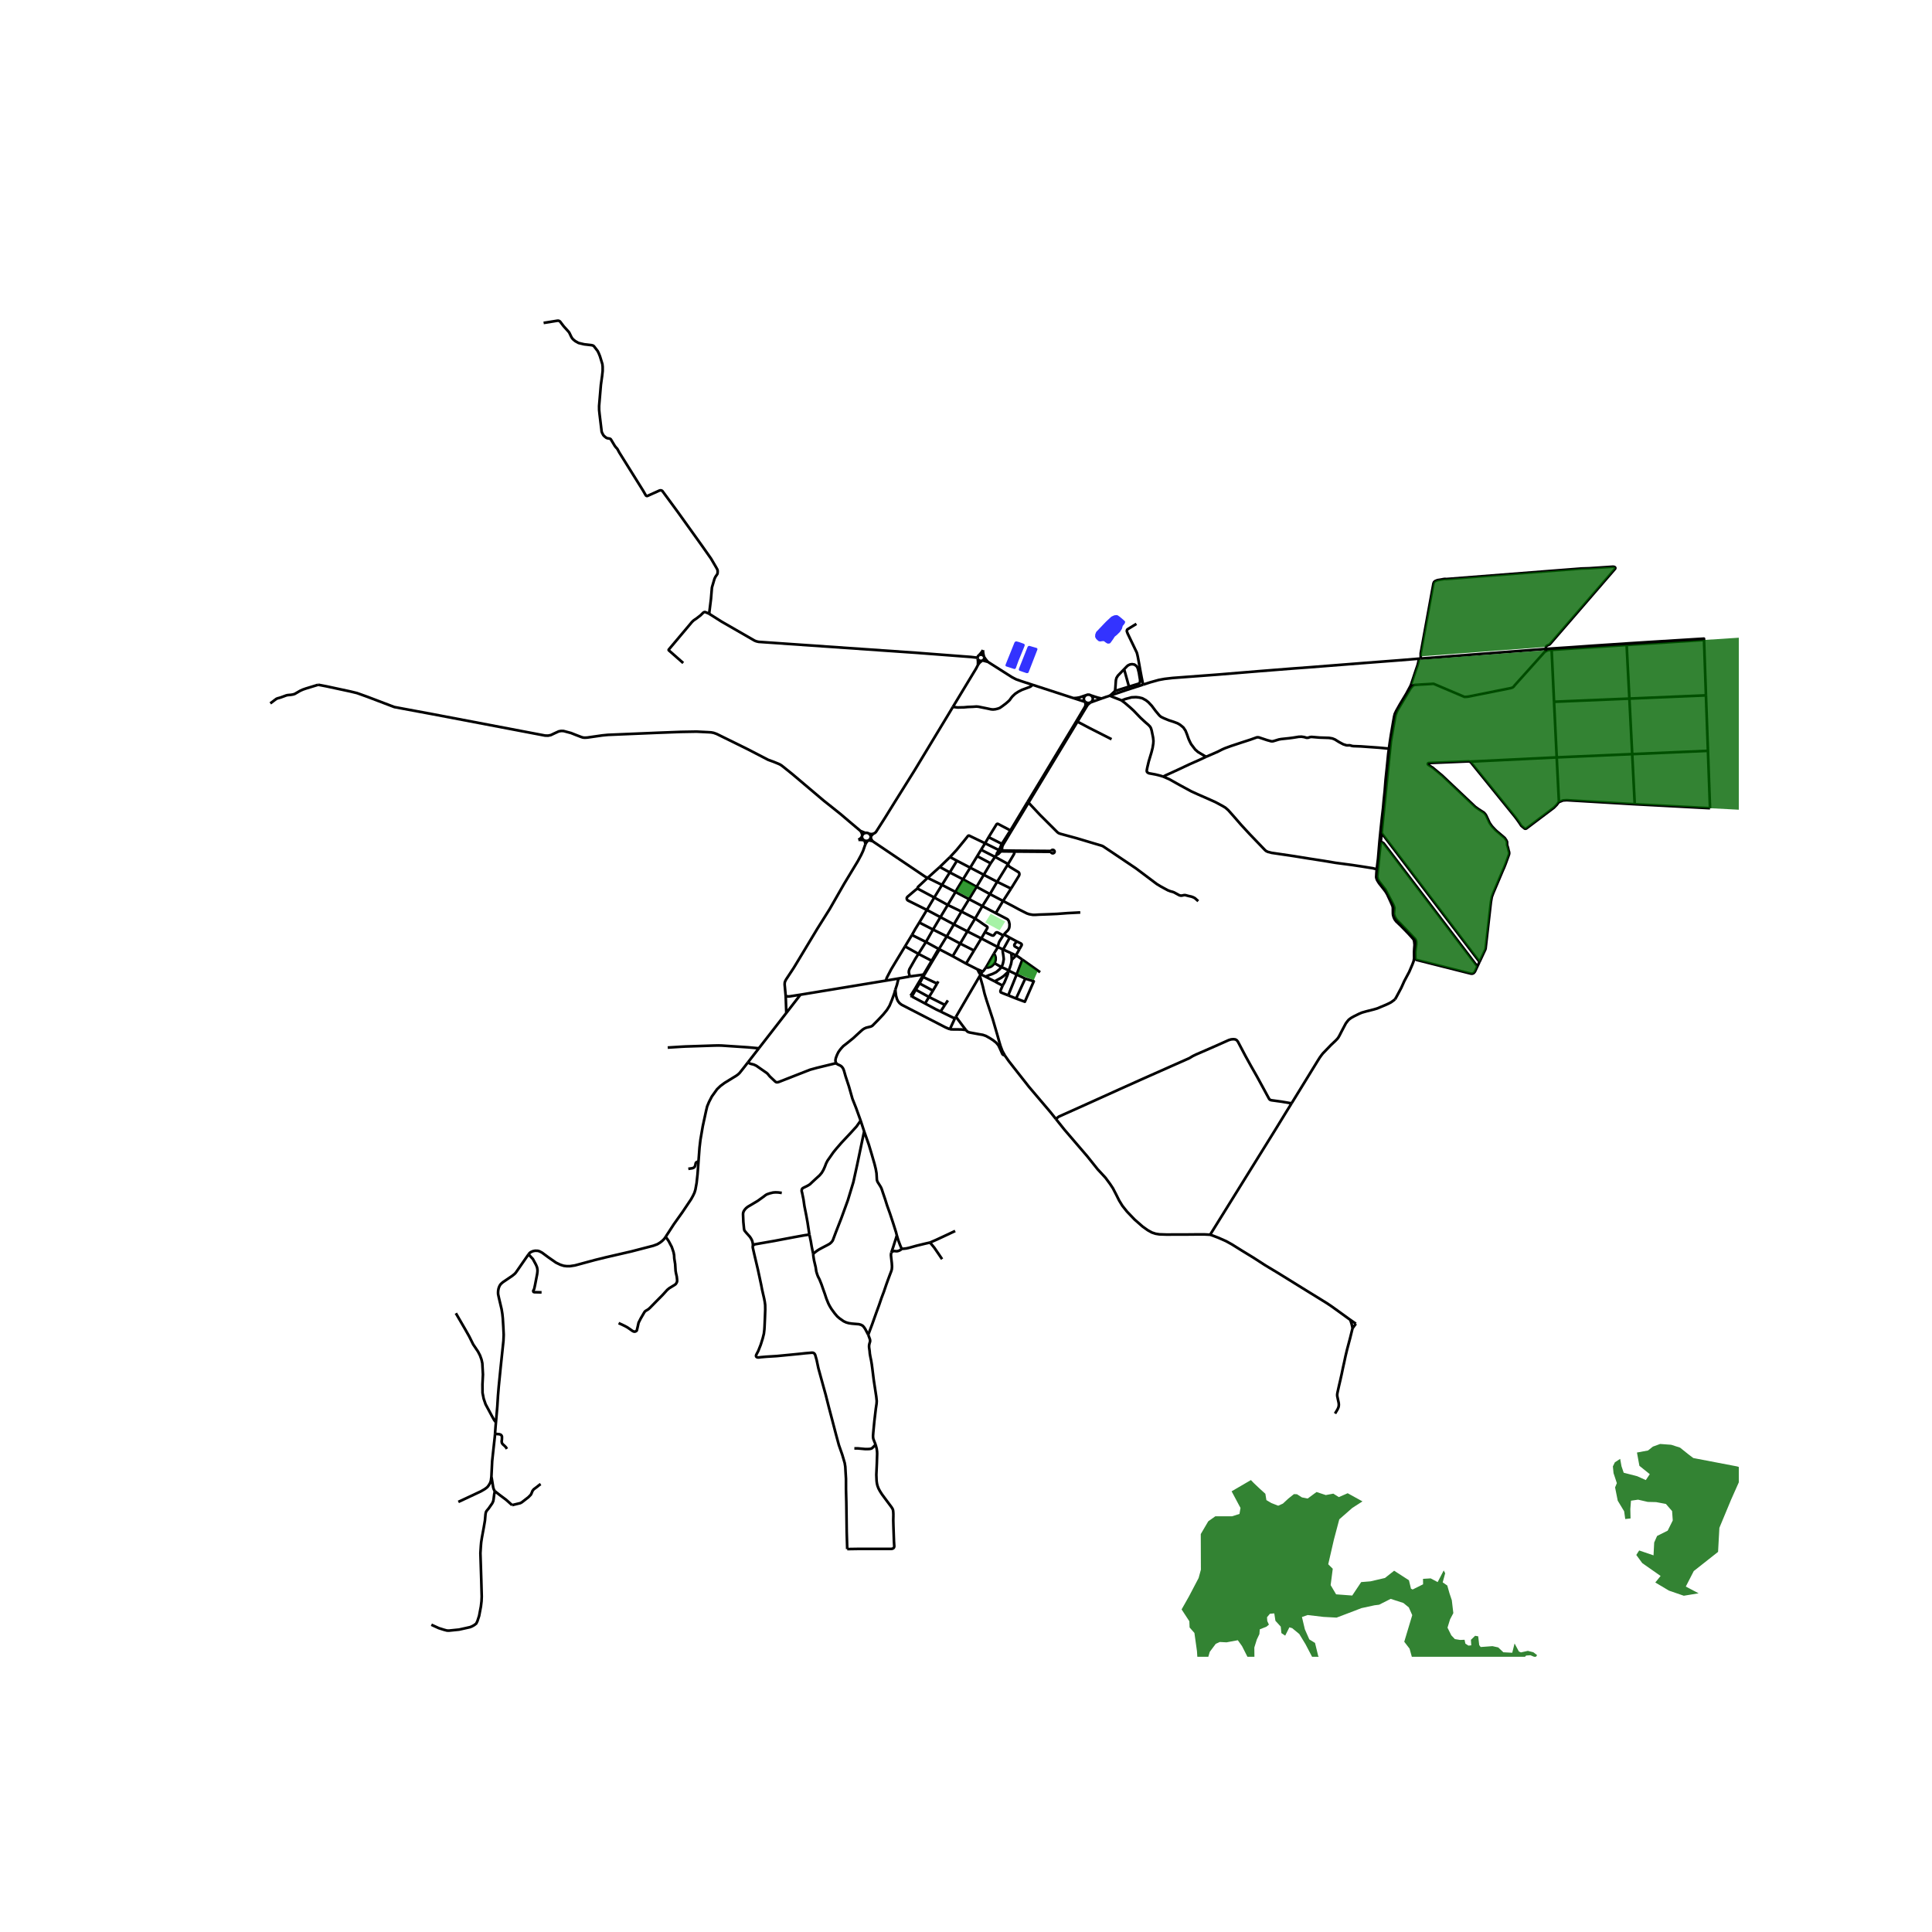 <svg xmlns="http://www.w3.org/2000/svg" width="960" height="960" viewBox="0 0 720 720"><defs><style>*{stroke-linejoin:round;stroke-linecap:butt}</style></defs><g id="figure_1"><path id="patch_1" d="M0 720h720V0H0z" style="fill:#fff"/><g id="axes_1"><path id="patch_2" d="M90 617.443h558V109.757H90z" style="fill:#fff"/><g id="LineCollection_1"><path d="m635.038 238.497-28.837 1.87M635.038 238.497l.717 20.647M606.162 239.805l9.538-.61 19.325-1.192.013.494M606.162 239.805l.039.562M578.228 241.693l7.47-.494 7.993-.566 12.471-.828M606.2 240.367l-27.956 1.814M606.2 240.367l1.026 19.979M578.228 241.693l-1.9.13M578.228 241.693l.016.488M576.328 241.822l-.219.022M575.73 242.872l.343-.52.255-.53M529.459 245.429l23.308-1.799 23.342-1.786" clip-path="url(#p8ace5d8009)" style="fill:none;stroke:#000"/><path d="m529.459 245.429-.001-.819-.001-1.176 4.75-26.009.241-.547.429-.343.843-.338 1.116-.175.43-.077.336-.068.378-.071.268-.036.271-.02.186.013.28.018h.151l49.491-3.854.69-.06 2.908-.091 8.842-.584.402.033.32.124.162.164.03.21-.055.221-24 27.75-.289.325-.157.14-.296.14-.55.249-.238.172-.162.176-.11.193-.015.755M578.244 242.18l.904 19.348M575.73 242.872l1.126-.601 1.388-.09" clip-path="url(#p8ace5d8009)" style="fill:none;stroke:#000"/><path d="m514.917 310.433 3.445-34.155 1.658-9.44.11-.413.365-.988.155-.34.27-.543 4.788-8.036.598-.723.388-.358.1-.062.49-.132 6.985-.413 11.51 4.887 1.162-.07 16.194-3.23.573-.225.168-.11.299-.272.235-.328 11.32-12.61M529.459 245.429l-.71.043M426.005 255.145l2.72-.88 3.098-.864 2.146-.396 2.969-.343 16.906-1.268 15.88-1.307 11.758-.93 6.99-.519 19.88-1.563 13.075-1.002 7.322-.601" clip-path="url(#p8ace5d8009)" style="fill:none;stroke:#000"/><path d="m517.611 278.985.29-2.11.467-3.034.718-4.222.433-2.479.265-1.08.52-1.102 1.398-2.491 2.392-3.974 1.55-2.879.29-.731.728-2.177.912-2.757.675-1.949.271-1.02.1-.487.092-.58.037-.441M635.755 259.144l-28.529 1.202M635.755 259.144l.745 20.671M607.226 260.346l-28.078 1.182M607.226 260.346l1.049 20.69M579.148 261.528l.992 20.726M636.5 279.815l.77 21.373M636.5 279.815l-28.225 1.222M608.275 281.037l.945 18.672M608.275 281.037l-28.135 1.217M580.14 282.254l.83 16.656M580.14 282.254l-32.331 1.584M551.37 358.46l2.147-4.573.118-.382 1.98-17.334.343-1.912.518-1.402 3.652-8.62.366-.8.285-.71.289-.73 1.1-3.027.105-.305.09-.247.067-.374-.035-.521-.177-.521-.21-.973-.352-1.15-.025-1.152-.258-.565-.28-.417-.305-.45-.472-.412-1.887-1.603-.685-.567-.63-.615-1.104-1.183-.879-1.258-1.264-2.74-.35-.537-.512-.55-1.95-1.251-1.225-.87-12.323-11.644-3.66-3.048-.41-.205-.148-.137-.99-.643-.18-.184-.033-.194.098-.184.22-.113 14.917-.616.488.097" clip-path="url(#p8ace5d8009)" style="fill:none;stroke:#000"/><path d="m580.97 298.91-.253.259-.324.437-.236.315-1.069 1.091-10.207 7.703-.208.096-.218.04-.245-.057-.788-.646-.499-.43-.632-.977-.964-1.365-.732-.97-16.45-20.294-.336-.274M609.22 299.71l-25.316-1.503-1.419.089-1.515.614M609.22 299.71l28.05 1.478M514.917 310.433l-.345 3.418M551.37 358.46l-36.22-47.656-.233-.371M550.467 360.384l-.038-.412-34.775-45.707-.57-.37-.512-.044M550.467 360.384l-.801 1.706-.237.295-.201.226-.287.164-.37.093-.456-.039-20.212-5.1-.317-.19-.113-.267-.027-2.582.339-2.785.011-.74-.089-.629-.335-.626-6.915-7.21-.62-1.033-.345-1.078.183-2.213-.207-.71-.323-.752-2.811-5.381-2.311-2.993-.56-.946-.181-.958 1.29-12.785M551.37 358.46l-.903 1.924M366.335 242.287l-.581.843-.832.988M366.63 244.523l-.149-.773-.11-.712-.036-.75M364.922 244.118l-.26.182-.199.237-.127.277-.047.298" clip-path="url(#p8ace5d8009)" style="fill:none;stroke:#000"/><path d="m366.63 244.523-.146-.18-.18-.15-.21-.117-.228-.077-.242-.035-.243.01-.237.05-.222.094M366.797 244.942l-.061-.217-.106-.202M364.29 245.112l.076.417M264.28 228.709l.343.238 4.291 2.716 12.28 7.068.687.274.85.194 59.278 4.114 16.743 1.283 3.007.224 2.53.292M368.121 246.635l-.483-.589-.285-.353-.556-.75" clip-path="url(#p8ace5d8009)" style="fill:none;stroke:#000"/><path d="m366.188 246.134.204-.137.17-.172.13-.2.085-.22.035-.23-.015-.233M364.366 245.53l.126.232.179.201.223.16.255.11.275.054.282-.003.274-.06M364.366 245.53l.108 1.023-.027 1.263M365.98 246.224l.208-.09M364.447 247.816l.406-.592.377-.403.361-.29.39-.307M384.793 255.208l-3.997-1.3-2.083-.73-1.471-.75-2.208-1.398-6.913-4.395M366.188 246.134l.676.177.458.122.8.202M355.116 263.44l8.67-14.335.661-1.289M404.728 259.08l-.475.383-.29.516-.065.58.169.561.379.465M404.728 259.08l-1.498.52-.92.303-1.1.191-1.179.065M406.58 259.16l-.59-.252-.65-.028-.612.2M410.523 260.303l-1.157-.252-1.018-.303-1.769-.587M406.485 261.754l.48-.417.271-.554.022-.608-.23-.57-.449-.444M400.031 260.159l4.415 1.426M400.031 260.159l-15.238-4.951" clip-path="url(#p8ace5d8009)" style="fill:none;stroke:#000"/><path d="m413.82 259.186-1.709.565-1.588.552M410.523 260.303l-4.038 1.451M404.446 261.585l.037.03M406.485 261.754l-.089.048M383.312 299.09l18.221-30.14M383.312 299.09l-.374-.208M446.553 335.83l-1.256-1.118-.616-.324-.648-.238-1.213-.273-1.007-.272-.362-.03-.277.033-.717.15-.274.016-.277-.02-.445-.133-1.9-1.04-.518-.2-.8-.204-1.041-.397-2.52-1.368-1.576-.952-7.802-5.864-12.206-8.198-.484-.22-3.331-.984-5.992-1.797-6.101-1.657-.653-.243-.455-.33-6.51-6.491-3.574-3.811-.686-.775M376.912 309.668l4.02-6.615 2.38-3.963M376.555 309.476l.357.192M376.555 309.476l-3.183 5.01M368.436 311.99l2.964-4.824.207-.133.185-.022.139.035 4.624 2.43M382.938 298.882l-.122.192-6.26 10.402M323.883 310.69l-.432-.23-.486-.1-.497.041M324.492 311.735l-.189-.58-.42-.465M325.36 310.772l-.573.058-.355-.018-.549-.122M376.912 309.668l-3.05 5.072M368.436 311.99l-1.321 2.277M368.436 311.99l4.936 2.496M367.115 314.267l-1.496 2.42M367.115 314.267l5.148 2.535M354.047 319.4l2.478-2.685 2.647-3.227 1.551-1.943.127-.093.155-.056.116.013.13.039 5.864 2.819M373.372 314.486l.49.254M373.372 314.486l-.526 1.11-.185.62M373.37 316.43l.139-.861.156-.461.197-.368M372.661 316.216l-.175.09-.134.139-.077.172-.012.185" clip-path="url(#p8ace5d8009)" style="fill:none;stroke:#000"/><path d="m373.37 316.43-.314-.22-.395.006M373.43 316.952l.04-.268-.1-.254M365.62 316.687l-1.442 2.379M365.62 316.687l5.202 2.649M372.274 316.868l-.773 1.151-.056.533M372.274 316.868l.096.198.168.15.219.078.233-.002M372.274 316.868l-.011-.066M373.43 316.952l4.732.068M373.049 317.278l.16-.072.13-.112.09-.142M378.162 317.02l-.008.321M378.162 317.02l13.507.112M391.63 317.449l.165.34.34.2.404-.004.335-.207.159-.343-.071-.367-.277-.271-.392-.087-.38.125-.244.297M373.049 317.278l5.105.063M373.049 317.278l-.059.014M378.154 317.341l13.476.108M375.615 322.125l2.263-3.806.171-.523.105-.455M364.178 319.066l-2.605 4.29M364.178 319.066l5 2.668M371.445 318.552l-.623.784M371.445 318.552l.594-.256.951-1.004M354.047 319.4l-3.81 3.687M354.047 319.4l2.577 1.372M356.624 320.772l-2.67 4.354M356.624 320.772l4.95 2.584M369.179 321.734l-2.552 4.272M369.179 321.734l1.643-2.398M375.615 322.125l-4.01 6.49" clip-path="url(#p8ace5d8009)" style="fill:none;stroke:#000"/><path d="m370.822 319.336 4.41 2.409.204.178.18.202M376.79 331.154l2.96-4.795.158-.475-.056-.462-.2-.335-3.378-2.056-.218-.205-.19-.292-.25-.41M350.237 323.087l-4.525 4.077M350.237 323.087l3.718 2.039M361.573 323.356l-2.674 4.343M361.573 323.356l5.054 2.65M353.955 325.126l-2.9 4.65M353.955 325.126l4.944 2.573M366.627 326.006l4.977 2.61M366.627 326.006l-2.68 4.485M345.712 327.164l5.342 2.612M342.021 330.988l-.004-.209.074-.238 3.278-3.078.343-.299" clip-path="url(#p8ace5d8009)" style="fill:none;stroke:#000"/><path d="m325.157 313.474 9.254 6.243 10.492 7.078.81.37M358.9 327.7l5.048 2.79M356.102 332.406l.609-1.128 2.188-3.579M371.604 328.616l-2.679 4.584M371.604 328.616l5.185 2.538M351.054 329.776l5.048 2.63M351.054 329.776l-2.88 4.698M363.948 330.49l-2.813 4.597M363.948 330.49l4.977 2.71M348.173 334.474l-5.968-3.18-.122-.138-.062-.168" clip-path="url(#p8ace5d8009)" style="fill:none;stroke:#000"/><path d="m345.418 339.11-4.334-2.161-2.763-1.377-.274-.276-.126-.359.02-.381.253-.352 2.29-1.948 1.537-1.268M356.102 332.406l-2.901 4.846M361.135 335.087l-4.121-2.18-.912-.501M368.925 333.2l4.888 2.568M368.925 333.2l-2.823 4.482M348.173 334.474l5.028 2.778M348.173 334.474l-2.755 4.635M361.135 335.087l4.967 2.595M361.135 335.087l-2.828 4.622M373.813 335.768l-2.717 4.53M373.813 335.768l2.976-4.614M402.59 340.043l-4.743.25-3.824.284-2.976.137-3.764.133-1.264.079-1.092.011-1.303-.22-.929-.306-2.937-1.484-1.114-.607-1.121-.61-3.71-1.942M353.2 337.252l-2.737 4.533M353.2 337.252l5.107 2.457M366.102 337.682l-2.704 4.638M366.102 337.682l4.994 2.615M345.418 339.11l5.045 2.675M345.418 339.11l-2.822 4.683M358.307 339.709l5.09 2.611M358.307 339.709l-2.817 4.78M374.162 348.238l.648-.727.852-.867.374-.658.136-.533.063-1-.25-1.131-.39-.629-.443-.293-4.056-2.103M350.463 341.785l-2.75 4.63M350.463 341.785l5.027 2.704M363.398 342.32l-2.887 4.783M367.064 347.381l.885-1.515.034-.18-.015-.156-.047-.1-.174-.17-1.229-.811-.76-.522-.62-.458-1.74-1.149M342.596 343.793l5.118 2.622M339.855 348.437l1.241-2.205 1.5-2.439M355.49 344.489l5.021 2.614M355.49 344.489l-2.66 4.48M347.714 346.415l-2.637 4.63M347.714 346.415l5.116 2.555M360.511 347.103l5.192 2.623M360.511 347.103l-2.674 4.535M367.064 347.381l-1.361 2.345M373.887 348.595l-1.974-1.03-.283-.096-.278.002-.254.114-.702.895-.166.153-.252.025-.386-.102-2.528-1.175M374.162 348.238l-.275.357M374.162 348.238l2.13 1.194" clip-path="url(#p8ace5d8009)" style="fill:none;stroke:#000"/><path d="m371.855 352.903.144-.596.142-.629.145-.453.172-.386 1.429-2.244M352.83 348.97l5.007 2.668M352.83 348.97l-2.617 4.24M376.292 349.432l2.6 1.4M373.805 353.861l.578-.983 1.91-3.446M365.703 349.726l-2.717 4.509M371.855 352.903l-1.022-.5-5.13-2.677M379.925 353.706l.814-1.438.033-.266-.054-.156-.241-.232-1.585-.782M379.925 353.706l-1.755-1.019-.136-.187-.038-.263.06-.265.836-1.14M345.077 351.045l-2.797 4.438M345.077 351.045l-5.222-2.608M349.866 353.658l-.733-.385-4.056-2.228M357.837 351.638l5.15 2.597M357.837 351.638l-2.8 4.713" clip-path="url(#p8ace5d8009)" style="fill:none;stroke:#000"/><path d="m373.805 353.861-.615-.3-.347-.175-.538-.254-.45-.23M370.394 355.4l1.192-1.95.269-.547M379.925 353.706l-1.314 2.349M350.213 353.21l-.347.448M350.213 353.21l-.182.531M376.89 355.255l-.694-.333-.557-.247-.578-.256-.67-.31-.586-.248" clip-path="url(#p8ace5d8009)" style="fill:none;stroke:#000"/><path d="m373.224 360.42.41-.936.198-.72.242-1.308-.117-1.07-.181-1.191-.088-.456v-.564l.117-.314M362.986 354.235l-2.957 4.868M377.039 357.7l-.062-1.35-.045-.59-.042-.505M378.611 356.055l-.503-.23-.395-.19-.473-.23-.35-.15M342.28 355.483l4.932 2.56M342.28 355.483l-4.999-2.789M339.065 363.92l-.38-1.5.031-.562.195-.663 2.227-3.921 1.142-1.791M370.673 358.99l.37-1.267-.004-.908-.21-.757-.435-.657M367.42 360.54l.569-.937 2.405-4.202M381.005 357.623l-1.778-1.244-.616-.324" clip-path="url(#p8ace5d8009)" style="fill:none;stroke:#000"/><path d="m377.039 357.7.984-.956.332-.36.256-.33M355.036 356.351l-5.005-2.61M355.036 356.351l4.993 2.752M375.915 361.728l.484-1.297.389-1.205.183-.918.068-.609M347.212 358.043l-3.05 5.16M347.212 358.043l.275.137M349.866 353.658l-.446.578-2.208 3.807M347.487 358.18l2.298-3.783.246-.656M347.487 358.18l-2.979 5.048M360.03 359.103l4.162 2.105M370.673 358.99l2.55 1.43M367.42 360.54l.753.048.611-.157.578-.22.509-.407.802-.813M367.264 363.964l1.39-.579 1.21-.422 1.402-.684 1.214-1.04.744-.818M375.915 361.728l-1.244-.682-1.447-.625M366.199 362.124l.228-.24.321-.39.41-.574.261-.38M365.422 363.065l-.421-.382-.18-.306-.195-.402-.183-.367-.25-.4" clip-path="url(#p8ace5d8009)" style="fill:none;stroke:#000"/><path d="m366.199 362.124-.264-.147-.332-.169-.347-.156-.337-.142-.323-.125-.404-.177M375.915 361.728l-.19.468M375.915 361.728l2.956 1.454" clip-path="url(#p8ace5d8009)" style="fill:none;stroke:#000"/><path d="m365.422 363.065.529-.68.248-.261M373.66 367.264l.675-1.16 1.14-2.748.175-.569.075-.59M370.688 365.723l1.51-.829.897-.493.936-.667 1.268-1.181.426-.357M365.422 363.065l1.842.9M365.144 363.757l.139-.382.139-.31M367.264 363.964l3.424 1.759M374.454 393.278l-.879-1.578-.415-1.094-.268-.707-.429-1.412-.667-2.395-1.841-6.34-2.31-7.023-.725-2.392-.682-2.87-1.042-3.657-.018-.036-.034-.017M356.257 378.937l4.227-7.282 4.601-7.863.026-.026.033-.009" clip-path="url(#p8ace5d8009)" style="fill:none;stroke:#000"/><path d="m373.66 367.264-.76-.356-1.088-.566-1.124-.62M375.74 370.939l-1.943-.76-.83-.357-.125-.238-.02-.32.839-2M344.508 363.228l-.346-.025M344.508 363.228l-.526.854M334.87 364.653l-4.696.792M334.87 364.653l4.195-.733M333.66 368.846l.59-1.783.378-1.515.243-.895M298.304 370.694l-5.27 6.801M298.304 370.694l31.87-5.249M292.811 371.23l.648.094.428.021.515-.043 3.902-.608M293.034 377.495l-10.225 13.17M293.034 377.495l-.223-6.265" clip-path="url(#p8ace5d8009)" style="fill:none;stroke:#000"/><path d="m322.489 314.656-.835 2.42-.7 1.502-1.25 2.324-5.103 8.443-5.375 9.388-4.658 7.42-7.092 11.778-1.709 2.817-2.808 4.258-.32.605-.187.548-.039.742.398 4.33M378.871 363.182l3.216 1.518M378.871 363.182l2.134-5.56M378.871 363.182l-3.131 7.757M378.669 372.116l-2.93-1.177M382.087 364.7l3.171 1.006-3.33 7.613-3.26-1.203" clip-path="url(#p8ace5d8009)" style="fill:none;stroke:#000"/><path d="m382.087 364.7-.515 1.091-2.903 6.325M381.005 357.623l6.616 4.704M503.177 491.845l2.115 1.469M450.984 460.144l1.116.382 2.075.8 2.715 1.202 2.17 1.196 3.682 2.298 4.252 2.6 4.626 2.982 4.658 2.795 8.535 5.287 3.253 2.01 4.088 2.52 2.294 1.42 1.545 1.03 2.668 1.908 3.609 2.619.907.652M504.052 495.017l-.15-.808-.195-.8-.242-.789-.288-.775M332.936 564.515l-.04 2.096.059 2.189.199 5.607.12 1.895-.103.397-.205.26-.36.192-.466.079h-5.727l-6.077-.007-4.596.072M280.625 464.224l-.114.368.047.436.187.82.347 1.535 1.338 5.662 1.229 5.726.336 1.75.374 1.657.406 1.764.234 1.225.148 1.146.027 1.717-.113 3.159-.148 3.299-.07 1.066-.172 1.455-.444 1.786-.741 2.362-.913 2.305-.734 1.398-.095.3-.004.226.095.225.211.169.287.09.439.009.82-.106 1.941-.168 3.893-.237 5.512-.53 3.468-.342 1.616-.18 2.578-.216.378.034.307.132.265.241.187.299.133.39.462 1.645.355 1.696.292 1.365.714 2.61 1.05 3.8.99 3.58 1.132 4.487 1.248 4.725 1.443 5.524 1.062 3.911 1.256 3.58.912 3.097.218 1.369.079 1.433.18 3.082.007 3.94.125 4.904.07 5.446.07 5.459.195 6.446M326.32 538.392l.397 1.512.137 1.001.035.835-.11 3.584-.194 4.271.078 1.998.058.667.121.752.184.732.362.95.515.965.757 1.196 1.077 1.462 2.504 3.356.394.637.183.53.075.716.043.959M504.052 495.017l1.24-1.703M497.526 526.792l.698-1.152.375-.678.261-.69.09-.707-.05-.71-.216-.993-.331-1.585-.023-.518.07-.566.156-.734.413-1.88.527-2.247.492-2.201.503-2.417.452-2.03.48-2.262.573-2.406 1.167-4.408.889-3.591M393.482 416.984l3.186 3.995 6.788 7.913 1.737 2.025 3.849 4.815 2.945 3.189 1.658 2.242 1.108 1.672 1.178 2.275 1.139 2.284 1.225 1.995 1.693 2.125 2.84 2.968 2.941 2.579 1.935 1.39 1.56.865 1.389.46 1.389.224 2.847.093 3.308-.028 3.613.007 4.68-.043 2.45.007 2.044.108M481.33 411.186l-1.685 2.709-4.499 7.333-24.162 38.916M323.57 497.416l.62 1.696.082.486-.036.44-.136.385-.156.62-.067.522.013.562.186 1.335.082.998.195 1.113.293 1.412.238 1.44.223 1.704.487 3.95.242 1.635.296 1.93.43 2.846.171 1.62-.055.958-.288 1.952-.539 4.595-.398 4.185-.097 1.296.02.483.07.573.203.569.67 1.671M318.393 539.76l1.24.004 1.249.111 1.428.134.986.018.874-.054.496-.123.378-.194.421-.425.449-.454.405-.385M332.18 466.778l-.109.445-.04.551.085.913.23 2.006.078 1.31-.074 1.02-.234.792-.472 1.225-.714 1.92-.635 1.764-.87 2.568-.944 2.51-.855 2.517-1.092 2.979-1.494 4.207-1.47 3.91" clip-path="url(#p8ace5d8009)" style="fill:none;stroke:#000"/><path d="m303.054 467.278.047.689.098.677.187 1.12.585 2.474.238 1.596.308 1.022.312.829.574 1.12.757 1.883.546 1.588.663 1.851.609 1.841.74 1.819.453.882.648 1.084 1.194 1.642.994 1.17.839.732 1.556 1.095.944.435.956.27 1.202.177 2.59.22.795.226.617.343.456.504.484.71 1.124 2.139M334.223 460.396l-.273.94-.582 1.811-.56 1.78-.627 1.851M336.044 465.41l-.45.403-.585.297-.545.162-.514.025-.494-.063-.366.016-.356.078-.339.205-.214.245M346.6 463.054l-1.853.417-3.288.8-2.773.775-.925.202-.796.093-.92.068M334.223 460.396l.6 1.977.699 1.84.522 1.196M322.044 421.62l.85 2.403.886 2.54 1.05 3.486 1.076 3.716.46 1.866.281 1.6.078 1.303.063 1.102.105.436.218.493.309.476.733 1.17.312.602.219.601.327 1.009.854 2.503.718 2.287 1.1 3.083 1.167 3.533 1.065 3.368.308 1.199M322.044 421.62l-1.31-3.998M303.054 467.278l.617-.532.87-.656.784-.5 1.256-.674 1.814-.94.858-.49.59-.53.487-.63 1.26-3.342 1.974-5.057 2.403-6.605 2.06-6.785 1.42-6.476 1.2-5.734 1.397-6.707M311.591 396.211l.166.168.437.295.71.313.52.292.425.407.362.523.32.803.585 2.067 1.256 3.815 1.303 4.588 1.366 3.437 1.693 4.703M301.638 460.104l-.3-1.984-.39-2.564-.468-2.587-.694-3.493-.367-2.543-.519-2.517-.144-.494.023-.511.183-.443.352-.26.519-.256 1.115-.547.866-.533 1.038-.986 1.162-1.074 1.428-1.296.803-.959.633-1.08.522-1.174.492-1.283.507-.986 1.022-1.455 1.123-1.614 1.077-1.326 1.935-2.232 3.589-3.833 2.06-2.269 1.529-2.183" clip-path="url(#p8ace5d8009)" style="fill:none;stroke:#000"/><path d="m333.66 368.846-.381 1.368-.855 2.374-.92 2.226-.956 1.552-1.35 1.658-1.911 2.045-1.654 1.68-.492.49-.38.23-.408.15-.84.2-.76.193-.705.323-.605.403-.748.661-1.217 1.106-1.429 1.329-2.379 1.93-1.389 1.077-.733.79-.519.637-.593.84-.483.986-.465 1.224-.148.833.091.59.16.47M278.74 395.907l.652.407.483.173.656.144.546.173.804.382 3.861 2.694.328.295.804.966 2.083 1.973.398.216h.405l.492-.122 11.671-4.567 2.528-.692 7.14-1.738M337.281 352.694l-2.715 4.467-2.403 3.991-1.623 3.112-.154.373-.212.808M301.638 460.104l-.85.109-.727.1-.712.119-3.199.583-3.854.728-3.718.706-4.466.778-2.739.479-.483.248-.265.27" clip-path="url(#p8ace5d8009)" style="fill:none;stroke:#000"/><path d="m291.344 444.563-1.334-.173-1.061-.036-.897.08-1.21.302-1.06.368-.48.287-.823.635-2.092 1.505-2.91 1.736-.748.432-.702.555-.492.569-.367.562-.21.583-.047.504.117 2.925.242 2.449.093.526.164.324.554.677 1.342 1.491.452.663.414.814.234.908.102.975M303.054 467.278l-.553-2.683-.328-1.97-.21-1.001-.165-.803-.16-.717M346.6 463.054l1.58 1.916 1.857 2.708 1.053 1.57M346.6 463.054l2.407-1.052 3.839-1.786 3.12-1.47M170.814 559.715l2.91-1.355 5.563-2.614 1.326-.778.578-.418.499-.425.484-.648.499-.85.27-.833.19-1.486M184.483 534.356l-.07.957-.562 5.113-.437 4.099-.187 3.86-.094 1.923M184.437 555.658l-.172-.193-.22-.375-.241-.756-.242-1.549-.273-1.67-.156-.807M196.966 467.458l.148-.212.437-.446.374-.23.726-.31.788-.152 1.006.036.672.202.928.504 2.34 1.733 2.817 1.962 1.623.785 1.263.396.991.123 1.373.007 1.81-.274 4.15-1.123 3.278-.886 3.94-.973 9.674-2.233 8.191-2.125 1.49-.554.984-.598.788-.612.819-.814.512-.773" clip-path="url(#p8ace5d8009)" style="fill:none;stroke:#000"/><path d="m260.313 432.793-.02.274-.335 4.53-.352 3.264-.444 2.47-.36 1.174-.553 1.16-.695 1.254-3.222 4.804-3.175 4.46-2.216 3.42-.853 1.288M230.537 493.09l1.123.49 1.217.59.906.49.904.62.952.677.414.224.445.1.382-.108.28-.173.157-.158.32-1.34.343-1.57.819-1.614 1.053-1.8.336-.577.273-.302.296-.201.36-.202.537-.339.53-.475 2.334-2.384 2.38-2.4 1.763-1.944.772-.633.663-.404 1.272-.778.382-.273.242-.296.265-.511.086-.368-.016-.569-.116-1.102-.29-1.267-.156-.9-.155-2.53-.328-2.074-.07-1.26-.21-1.08-.648-1.924-1.155-2.19-1.111-1.644M184.82 530.07l.513-5.921.25-4.005.28-3.385.72-7.226 1.036-9.852.094-2.262-.133-2.795-.195-3.276-.172-1.679-.288-1.779-1.015-4.293-.273-1.297-.023-.561.032-.692.132-.742.164-.555.288-.64.398-.584.765-.677 1.95-1.318 1.569-1.066.88-.713.399-.432.546-.779 2.762-3.983 1.467-2.1M201.826 481.624l-2.644-.058-.328-.08-.086-.122-.039-.209v-.172l.203-.317.164-.397.28-1.289.656-3.393.14-.72.11-.879.03-.547-.062-.562-.125-.634-.39-.936-1.139-2.104-1.63-1.747M190.84 560.912l-2.199-1.968-2.418-1.808-1.545-1.21-.24-.268M160.757 605.49l2.763 1.268 2.012.634 1.062.273.78.015 3.698-.375 2.855-.633 1.28-.289.749-.316.811-.461.702-.547.437-.88.655-2.001.656-3.471.234-1.988.078-1.743-.172-6.194-.32-9.968.164-2.628.117-1.383.265-1.722.726-3.954.421-2.463.2-2.326.097-.537.101-.356.219-.382.764-.914 1.334-1.909.351-.749.14-.684.258-1.995.243-1.154M184.82 530.07l-.13 1.5-.207 2.786M188.914 539.973l-.343-.598-.6-.612-.547-.476-.281-.36-.133-.31-.062-.497.101-.741.016-.93-.046-.244-.203-.346-.234-.195-.484-.173-1.615-.135M190.84 560.912l2.108-.506.951-.23.578-.318 2.434-1.887.905-.921.25-.49.39-.965.452-.577 1.233-.922.92-.749.438-.244M169.886 489.403l3.48 5.992 1.497 2.651 1.483 2.982 1.778 2.636.765 1.47.562 1.555.296 1.37.234 4.191-.187 3.716.031 3.112.421 2.146.718 2.104 2.458 4.573.74 1.318.658.851M278.74 395.907l-1.642 2.114-1.482 1.859-.578.547-.702.505-1.467.893-2.855 1.758-1.513 1.124-1.281 1.226-1.934 2.692-1.046 2.017-.701 1.685-.422 1.758-1.217 5.634-.858 4.999-.35 2.965-.379 5.11" clip-path="url(#p8ace5d8009)" style="fill:none;stroke:#000"/><path d="m256.517 435.588 1.451-.216.468-.159.305-.209.163-.208.219-.555.117-.627.093-.26.11-.165.296-.15.574-.246M282.81 390.666l-4.074-.367-9.752-.649-1.272-.036-1.646.036-10.509.347-1.786.093-4.931.31M282.81 390.666l-4.07 5.241M118.581 255.195l-4.572 1.39-1.108.382-1.045.469-2.005 1.167-.64.202-.788.13-1.092.097-.413.064-.328.098-1.943.713-.702.209-.476.122-.5.21-2.238 1.685M320.686 309.677l-3.97-3.35-3.519-2.993-6.234-4.968-11.624-9.834-3.964-3.185-.64-.417-.592-.274-1.904-.779-1.982-.72-7.614-3.948-11.531-5.678-1.124-.41-.944-.18-1.115-.073-4.323-.216-5.867.101-8.69.332-18.522.777-2.076.202-5.633.807-.967.044-.632-.065-.616-.195-1.966-.749-1.795-.72-2.84-.764-.936-.014-.842.158-1.514.691-1.45.692-1.015.202-1.124-.03-41.942-7.982-11.172-2.075-3.058-.576-10.05-3.819-3.854-1.383-2.511-.605-8.785-1.888-2.114-.41-1.054-.188M320.686 309.677l.297.476.113.245.121.313.108.625M320.686 309.677l1.782.724M264.28 228.709l.678-5.483.313-3.769.027-.346.081-.389.906-3.062.351-.72.57-.829.14-.223.078-.31.031-.858-.133-.497-.46-.829-1.872-3.199-3.495-4.971-8.941-12.48-5.711-7.769-.274-.172-.327-.072-.398.043-4.58 2.06h-.242l-.14-.05-.195-.151-1.037-1.809-8.872-14.202-.514-.959-.191-.349-.215-.256-.343-.367-.398-.512-1.451-2.42-.195-.188-.312-.123-.695-.115-.25-.069-.296-.125-.796-.657-.296-.345-.468-.887-.156-.49-.07-.67-.68-5.65-.171-1.628-.015-1.499.67-7.926.437-3.156.219-1.96v-1.572l-.11-1.008-.186-.62-.718-2.334-.476-1.153-.382-.779-1.358-1.758-.257-.213-.25-.104-.468-.109-2.708-.31-2.059-.49-1.233-.691-.78-.634-.367-.411-.327-.533-.68-1.42-.116-.212-.218-.292-1.678-1.86-.39-.475-1.084-1.441-.242-.188-.32-.136-.46-.008-5.134.822M254.613 247.089l-5.398-4.752-.04-.115.047-.148 8.605-10.224.578-.569.53-.382.547-.36 1.537-1.175 1.076-1.058.328-.18.257-.04.195.032 1.404.59M319.914 312.97l.999.029.978.095M321.223 311.776l-.318.451-.327.303-.664.44M325.157 313.474l-.445-.706-.117-.339-.098-.502" clip-path="url(#p8ace5d8009)" style="fill:none;stroke:#000"/><path d="m323.723 313.158.708.14.726.176M324.492 311.735l.868-.963M324.492 311.735l.005.192M355.116 263.44l-1.686 2.811-12.576 20.81-7.216 11.539-3.987 6.43-3.137 4.914-.253.299-.305.223-.596.306M322.489 314.656l.288-.498.13-.223.535-.648M322.14 313.233l.204.58.053.147.049.206.043.49M323.442 313.287l.28-.129M322.14 313.233l.423.128.445.018.434-.092M321.89 313.094l.25.139M321.223 311.776l.056.5.231.457.38.36M322.468 310.401l-.485.191-.395.322-.263.422M323.723 313.158l.365-.285.261-.371.148-.575M321.223 311.776l.102-.44M481.33 411.186l4.42-7.186 5.316-8.658.76-1.203.656-.915.546-.688 1.564-1.614 1.454-1.507 1.671-1.58.718-.747.384-.531.38-.67.894-1.744 1.459-2.76.643-.846.382-.46.5-.404.624-.432.841-.468 1.937-.958 1.045-.443 1.693-.48 2.75-.698 1.291-.379 3.357-1.41 1.122-.53.721-.387 1.412-1.04" clip-path="url(#p8ace5d8009)" style="fill:none;stroke:#000"/><path d="m513.067 323.927-.12 1.463-.078 1.506.097.472.253.666.687 1.102 1.67 2.122.776 1.016.608 1.012 1.323 2.846.663 1.538.129.623.007.958.012 1.2.059.562.226.792.339.757.582.807 1.712 1.63 2.863 2.933 1.861 2.075.19.396.122.584.113 1.124-.125 1.613-.054 1.06.023 2.391-.187 1.02-.449 1.206-1.197 2.795-1.085 2.032-.756 1.423-1.1 2.453-1.826 3.425-.535.919M401.146 268.75l.387.2M401.146 268.75l-5.19 8.582-8.63 14.32-4.388 7.23M404.483 261.615l.032.542.033.63-.2.598-3.202 5.366M353.995 383.522l-.447-.139-1.131-.482-15.8-8.148-.686-.36-.741-.598-.57-.742-.35-.763-.36-1.269-.25-2.175M356.257 378.937l-.417.635M359.957 383.848l-1.283-1.682-2.417-3.229M353.251 372.815l-1.123 1.693M349.702 365.726l-.486.828M344.742 373.974l1.467-2.422M344.742 373.974l-4.912-2.62M350.517 376.97l-1.533-.733-4.242-2.263M344.162 363.203l-4.384.592-.713.125M339.855 348.437l-2.574 4.257M404.483 261.615l.591.304.674.066.648-.183M401.533 268.95l3.694-6.091.412-.46.757-.597" clip-path="url(#p8ace5d8009)" style="fill:none;stroke:#000"/><path d="m414.238 275.49-8.16-4.149-3.52-1.859-1.025-.533M426.005 255.145l-.587-2.865-.527-2.806-.366-2.064-.488-2.627-.23-1.012-.16-.573-.85-1.78-1.702-3.53-.865-1.808-.289-.814.015-.347.13-.302.448-.303 2.972-1.822" clip-path="url(#p8ace5d8009)" style="fill:none;stroke:#000"/><path d="m413.82 259.186 6.324-2.147 5.861-1.894M347.675 369.182l1.541-2.628M347.675 369.182l-1.466 2.37M347.675 369.182l-4.992-2.685M342.683 366.497l-.388-.215M342.683 366.497l1.3-2.415M342.683 366.497l-1.424 2.345M350.517 376.97l1.611-2.462M350.517 376.97l5.323 2.602M352.128 374.508l-5.919-2.956M346.21 371.552l-4.95-2.71M341.26 368.842l-.297-.299M341.26 368.842l-1.43 2.513M343.982 364.082l5.234 2.472M339.83 371.355l-.48-.262M355.84 379.572l-1.845 3.95M393.482 416.984l1.103-.846 2.77-1.246 9.147-4.106 10.7-4.84 8.325-3.74 4.822-2.139 5.75-2.557 6.366-2.82.796-.36 1.205-.735 1.26-.613 3.675-1.596 3.534-1.548 5.009-2.233.858-.252.874-.08.733.101.48.281.429.519 2.82 5.352 2.087 3.775 2.22 3.904 2.559 4.697 1.342 2.485.581 1.063.207.267.32.223.471.112 3.68.503 3.724.631" clip-path="url(#p8ace5d8009)" style="fill:none;stroke:#000"/><path d="m374.454 393.278.112.202 1.345 1.926 1.947 2.493 5.641 7.175 8.028 9.458 1.955 2.452M433.492 289.418l2.302.994 3.745 2.104 4.424 2.4 2.465 1.123 3.48 1.52 2.988 1.34 2.7 1.449 1.068.64 1.061.93 1.912 2.147 2.879 3.314 3.214 3.487 3.768 3.92 1.927 2.01.43.36.639.31 1.396.36 8.301 1.224 5.115.829 6.128.95 4.291.721 6.109.807 3.784.57 4.002.64 1.447.36M517.611 278.985l-.272 2.06-.445 4.54-.515 4.9-.335 4.214-.375 3.631-.257 2.874-.523 4.54-.375 3.558-.428 4.312-.531 6.373-.488 3.94" clip-path="url(#p8ace5d8009)" style="fill:none;stroke:#000"/><path d="m417.975 261.046 1.303.972 2.161 1.859.999.915 2.527 2.637 1.787 1.657 1.213 1.045.628.662.328.562.273.901.523 2.58.14 1.31-.062.937-.242 1.578-.421 1.672-1.038 3.458-.53 2.24-.133.707-.078.504.07.375.226.277.507.285 2.396.439 1.833.447 1.107.353" clip-path="url(#p8ace5d8009)" style="fill:none;stroke:#000"/><path d="m449.45 282.046-.504.232-1.484.699-4.21 1.87-3.557 1.682-3.893 1.786-1.166.52-1.144.583M413.82 259.186l.059.145.111.116 1.52.604 1.833.706.632.289M449.45 282.046l-.533-.337-2.442-1.455-1.038-.901-.663-.872-.866-1.139-.5-.972-.452-.994-.64-1.816-.515-1.275-.795-1.175-1.202-.994-.975-.569-1.404-.526-1.88-.612-1.826-.75-1.06-.519-.61-.532-1.373-1.643-1.474-1.967-1.248-1.326-.929-.728-1.295-.713-1.155-.288-1.209-.137-1.646.072-2.34.627-1.405.54M355.116 263.44l1.74.217 2.372-.054 1.435-.13 1.92-.079 1.286-.087.741.059 3.215.648 1.529.331.73.058.846-.083 1.014-.249.68-.27.908-.627 1.342-1.009.956-.835.456-.45.542-.782.52-.623.994-.933 1.143-.754 1.369-.705 2.27-.836.601-.22.546-.313.522-.506M413.82 259.186l.028-.072.06-.076 1.649-1.538" clip-path="url(#p8ace5d8009)" style="fill:none;stroke:#000"/><path d="m418.933 249.393-2.323 2.394-.538.88-.211.849-.18 2.583-.124 1.401M420.737 255.901l-1.994.616-3.186.983M344.162 363.203l-1.867 3.079M350.031 353.741l-.165-.083M449.45 282.046l3.838-1.672.757-.35 1.521-.772.934-.41 2.224-.815 3.97-1.315 3.27-1.06 1.83-.655.424-.154.336-.08.558.033 3.086 1.026 1.556.424.542.009.574-.148 1.716-.524.882-.16 2.906-.307 1.396-.18 2.2-.353 1.054-.043.982.144.89.26.42.005.346-.068.465-.168.468-.072.435.003 2.735.227 3.526.115 1.244.21.956.385 1.53.955 1.583.843 1.186.374.593.011.55-.02.382.073.507.163.546.076 2.774.1 6.725.476 3.744.353M359.957 383.848l-.796-.098-.956-.1-2.66-.015-1.077-.021-.473-.092M359.957 383.848l.456.5.428.28.579.16 3.363.623 1.474.249 1.166.4 1.393.781 1.315.843 1.115.893.804.947.503 1.045.55 1.21.394.917.162.254.25.185.545.143M420.737 255.901l-1.804-6.508M418.933 249.393l1.11-1.144.442-.339.677-.291.73-.105.889.151.811.598.421.764.418 1.665.44 2.658v.656l-.105.384-.247.308-.373.15-3.409 1.053M339.35 371.093l1.613-2.55M340.963 368.543l1.332-2.261" clip-path="url(#p8ace5d8009)" style="fill:none;stroke:#000"/></g><g id="PatchCollection_1"><path d="m408.511 235.517-.359.952-.03.936.436.764.796.72.577.174 1.093-.145.405.03.484.389.765.49.514.028.453-.1.296-.318.921-1.282.577-.908.827-.663 1.093-1.08.733-1.124.327-1.153.25-.26.484-.649.187-.605-.39-.46-1.607-1.37-.811-.562-.453-.101-.842.101-1.061.49-2.045 1.902zM379.723 249.236l-.047.195.039.273.203.253 2.528.857.335.05.367-.079.18-.252 3.276-8.444.023-.26-.133-.252-.179-.1-2.676-.779-.288.029-.25.159-.156.23zM374.831 247.493l-.11.331.009.324.21.188 2.996.972.18.015.233-.08.227-.259.928-2.587 2.248-5.475.14-.49-.063-.296-.28-.223-1.795-.642-.929-.237-.296.007-.226.144-.203.195z" clip-path="url(#p8ace5d8009)" style="fill:#00f;fill-opacity:.8"/></g><g id="PatchCollection_2"><path d="m529.458 244.61-.001-1.176 4.75-26.009.241-.547.429-.343.843-.338 1.116-.175 2.3-.24 49.491-3.855.69-.06 2.908-.091 8.842-.584.402.033.32.124.162.164.03.21-.055.221-24 27.75-.289.325-.157.14-.847.389-.237.172-.162.176-.11.193zM525.934 254.883l1.64-4.934.675-1.949.271-1.02.1-.487.092-.58 47.361-3.562-.343.521-11.32 12.61-.235.328-.299.273-.168.109-.573.225-16.194 3.23-1.163.07-11.51-4.887-6.984.413zM473.268 601.393l-1.088 1.31.094 1.398.615 1.353-.946.786-2.46.96-.141 1.79-.946 1.966-.946 3.013.047 4.54 3.737 6.943 2.46 3.1-1.183 1.048-7.237-11.396-2.412-4.76-1.562-2.183-4.21.786-2.506-.13-1.514.698-2.223 2.97-.994 3.361-.567 7.03-2.696-2.751-.52-7.903-.947-6.768-1.797-2.052-.095-2.314-2.885-4.41 2.743-4.847 3.596-6.855.85-3.1-.046-13.275 2.79-4.76 2.65-1.877h6.243l2.743-.873.379-2.227-3.311-6.201 7.19-4.192 1.182 1.223 2.27 2.14 1.94 1.746.378 2.358 1.845 1.091 2.555 1.005 1.75-.786 2.08-1.921 2.035-1.616 1.135.044 1.845 1.178 2.143.424 3.294-2.432 3.459 1.14 2.8-.532 2.059 1.293 3.294-1.445 5.518 3.041-3.788 2.433-4.86 4.258-2.007 7.573-2.11 9.162 1.685 1.68-.788 6.094 2.038 3.436 6.004.451 3.341-5.015 3.45-.276 5.407-1.254 3.423-2.709 5.515 3.561.76 3.135.625.301 3.886-1.93-.027-2.032 2.852-.176 2.608 1.38 2.255-4.339.544 1.053-.924 3.386 1.711 1.179.815 2.884.87 2.583.57 4.815-1.222 2.332-.951 3.085 1.412 2.858 1.332 1.405 1.956.326 1.657-.075.298 1.43 1.142.752 1.06-.1-.136-2.057 1.575-1.505 1.141.2.38 3.261.544.727 4.401-.326 2.146.477 1.902 1.806 3.315.175.869-3.46 1.603 2.983.76.352 2.581-.578 2.065.528 1.385 1.078-.597.827-1.902-.802-1.603.125-.842.953.543 1.079 3.858 3.009.326 1.279.245 1.905 3.586 1.756-.707 5.793.815 1.179 1.603.978 1.93.426 2.444-.351 2.445-.452-1.374-5.723 5.95 1.754 2.743.695 5.36 1.886 5.484 1.654 3.693-5.857.824-2.25.52-2.167.735-.513 1.577.016 2.545.364 3.621 4.22 1.147.347 2.581-.795 2.42-.959 1.953-.231 3.514.363 5.548-.107 3.217-2.183 5.298-2.882 8.608-2.183 7-2.096 3.123-3.755 13.528 6.2-5.014 4.541-3.784 3.406-4.163 1.048-6.149.785-8.616 3.11-9.249 4.334-5.915 3.97-6.775 6.156-5.342 6.32-5.377 7.147-4.014 3.474-4.159 4.136-3.692 3.739-7.062-6.121 5.628-5.262 1.828-1.588-.143-1.985-.753-1.06-1.434-.958-1.972-.298-1.541-1.555-1.004-2.085-1.792-2.283-4.804-2.746-1.649.893-1.9.364-2.94-1.853-1.505-1.092-2.187-.76-1.326-.828-1.936-.1-3.441.397-.789.762-1.9.231-5.198-.463h-2.437l-4.015.761-3.334-.993-2.08 1.29-3.53 1.633-5.435.228-3.458-1.673-3.048.608-4.53 1.14-2.14-.455-2.554 1.292-2.223 1.672-1.565 1.749-.165 1.976-2.141 5.473-.906 2.737-.247 2.585 1.4 1.9 1.894 2.433-1.634.04-2.839-1.703-3.169-3.319.237-2.052 1.797-2.969 1.561-3.536.284-5.152.71-1.747 2.838-3.187 2.27-3.319-1.23-2.88.52-2.883 5.393-1.703-5.44-19.648-1.986-2.576 2.98-9.912-1.278-2.882-2.033-1.659-4.73-1.528-4.305 2.183-1.75.218-4.825 1.049-4.778 1.833-4.493 1.703-4.872-.262-5.913-.698-2.128.742 1.088 4.585 1.655 3.755 2.128 1.31 1.183 4.846 1.893 2.97 3.405-2.184 3.595 1.397 3.027.088 3.69 1.31 3.453 2.14.284 1.178-8.704-.262-5.629.611-4.825 3.58-2.175 3.013-1.94-.83.757-2.925 1.42-4.279 1.23-1.659-1.562-3.449-2.649-5.065-2.318-3.799-2.648-2.183-1.041-.306-1.56 3.1-1.42-.96-.237-2.401-1.986-2.184-.426-2.75zM627.507 594.687l5.518-.913-4.777-2.508 2.965-5.778 9.06-7.147.493-8.971 4.365-10.492 5.106-11.48-2.882-.912-16.307-3.118-1.811-1.368-3.13-2.51-3.295-1.064-4.117-.303-2.718.988-1.812 1.444-4.118.76.906 4.943 3.87 3.117-1.481 2.205-3.212-1.445-5.024-1.293-.823-2.432-.495-2.738-1.976 1.293-.741 1.52.246 2.51 1.236 3.725-.659 1.597.988 4.942 2.389 3.953.411 2.889 1.977-.228-.083-3.497.248-3.117 2.635-.38 3.624.836 3.13.076 3.623.684 2.306 2.66.247 3.498-1.894 3.801-3.953 1.977-1.07 2.433-.248 4.79-5.353-1.825-1.07 1.673 2.223 3.04 6.835 4.79-1.976 2.433 5.106 3.041z" clip-path="url(#p8ace5d8009)" style="fill:#006400;fill-opacity:.8"/></g><g id="PatchCollection_3"><path d="m358.992 328.072 4.518 2.362-2.48 4.046-4.519-2.363zM381.17 358.114l-1.726 4.913 5.794 2.25 1.467-3.298zM367.89 360.164l2.402-4.17.448.148.126.613v.81l-.162.845-.25.396-.646.795-.699.464-.932.264z" clip-path="url(#p8ace5d8009)" style="fill:green;fill-opacity:.8"/></g><path id="PatchCollection_4" d="m367.152 343.783 5.392 2.912 2.065-3.261-5.392-2.912z" clip-path="url(#p8ace5d8009)" style="fill:#90ee90;fill-opacity:.8"/><g id="PatchCollection_5"><path d="m527.284 255.243 6.985-.413 11.51 4.887 1.162-.07 16.194-3.23.573-.225.168-.11.299-.272.235-.328 11.32-12.61 1.126-.601 103.453-6.711 1.905-.185 4.638-.835 1.788-.297 1.06-.374 1.203-.66 24.563-19.27-.007.878-1.155 2.824-2.165 9.447-.455 2.793-1.682 23.178-.194.716-3.962 7.137-.379.537-.22.195-.151.085-.134.039h-.38l-16.57-5.834-.43.031-.349.304-35.116 45.27-.533.208-.595.17-41.77-2.208-25.315-1.502-1.419.089-1.515.614-.253.259-.56.752-1.069 1.091-10.207 7.703-.208.096-.218.04-.245-.057-.788-.646-.499-.43-.632-.977-.964-1.365-.732-.97-16.45-20.294-.336-.274-.488-.097-14.918.616-.22.113-.097.184.033.194.18.184.99.643.148.137.41.205 3.66 3.048 12.323 11.644 1.225.87 1.95 1.25.512.551.35.537 1.264 2.74.88 1.258 1.104 1.183.63.615.684.567 1.887 1.603.472.412.585.867.258.565.025 1.151.352 1.151.21.973.177.521.035.521-.068.374-1.294 3.579-.574 1.44-.366.8-3.652 8.62-.518 1.402-.343 1.912-1.98 17.334-.118.382-2.148 4.573-36.22-47.656-.232-.371 3.445-34.155 1.658-9.44.11-.413.365-.988.155-.34.27-.543 4.788-8.036.598-.723.388-.358.1-.062zM514.572 313.851l.511.044.571.37 34.775 45.707.038.412-.801 1.706-.237.295-.201.226-.287.164-.37.093-.456-.039-20.212-5.1-.317-.19-.113-.267-.027-2.582.339-2.785.011-.74-.089-.629-.335-.626-6.915-7.21-.62-1.033-.345-1.078.183-2.213-.207-.71-.323-.752-2.811-5.381-2.311-2.993-.56-.946-.181-.958z" clip-path="url(#p8ace5d8009)" style="fill:#006400;fill-opacity:.8"/></g></g></g><defs><clipPath id="p8ace5d8009"><path d="M90 109.757h558v507.686H90z"/></clipPath></defs></svg>